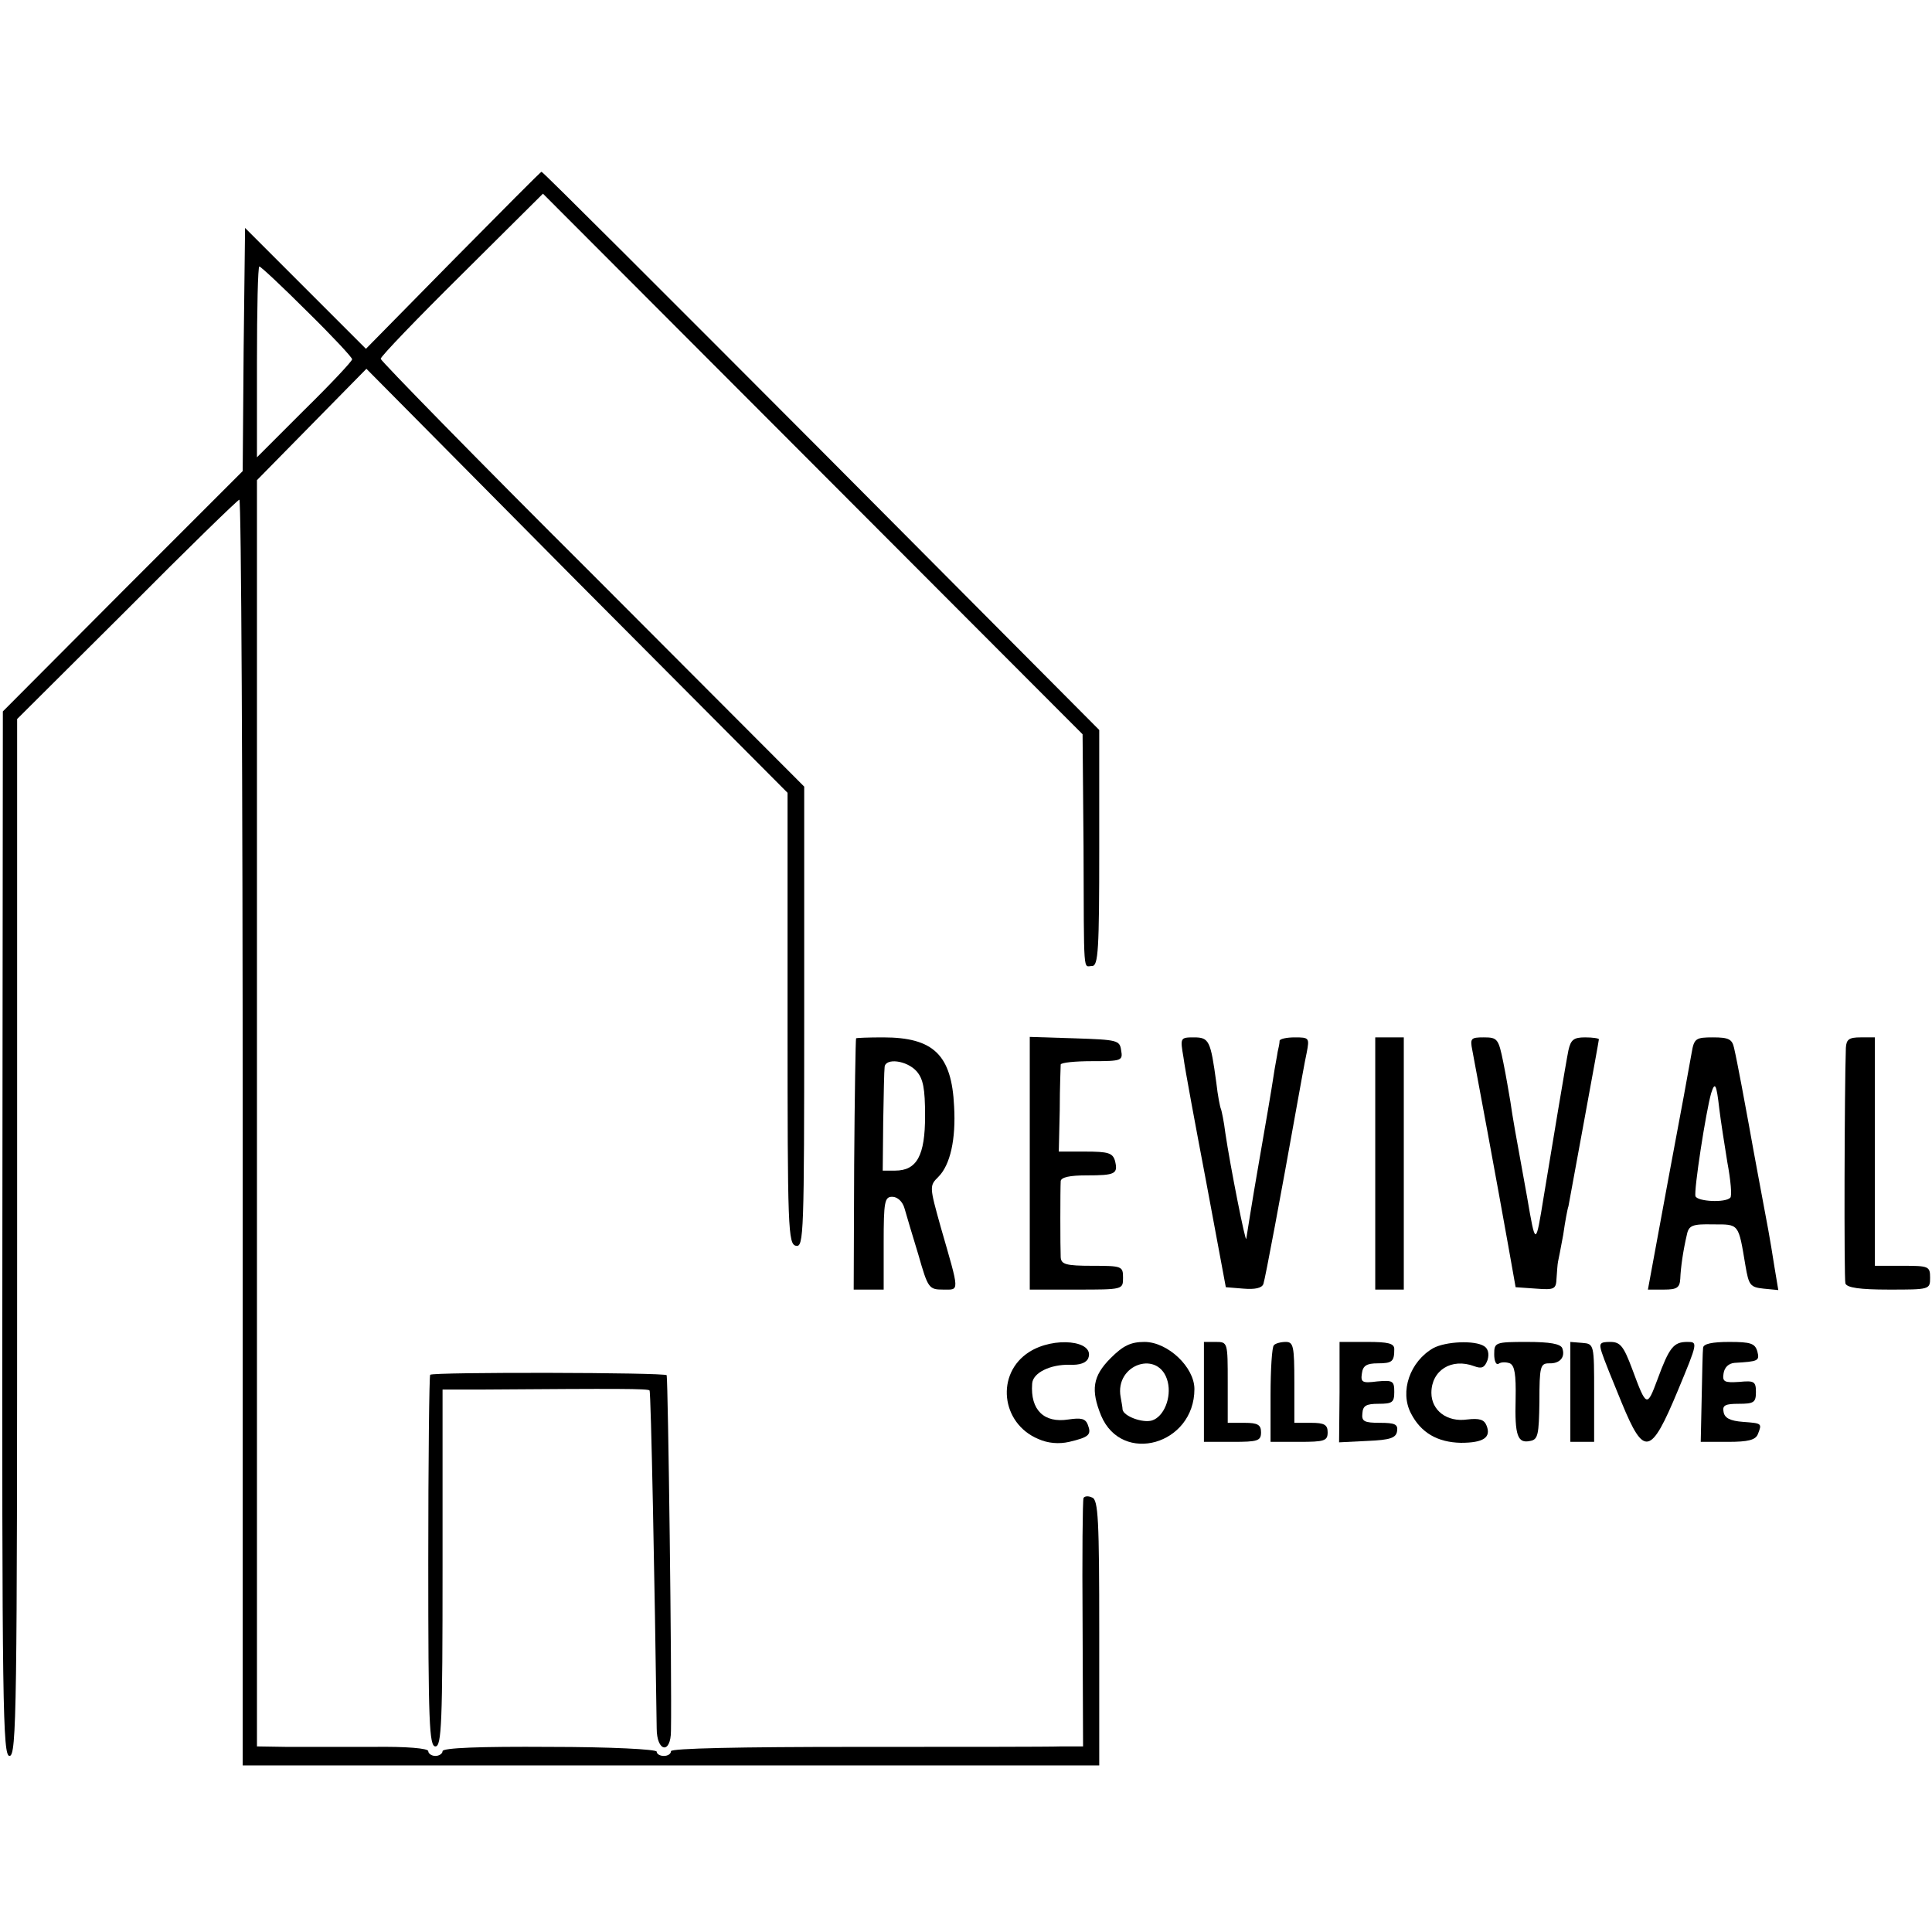 <?xml version="1.0" standalone="no"?>
<!DOCTYPE svg PUBLIC "-//W3C//DTD SVG 20010904//EN"
 "http://www.w3.org/TR/2001/REC-SVG-20010904/DTD/svg10.dtd">
<svg version="1.0" xmlns="http://www.w3.org/2000/svg"
 width="406pt" height="406pt" viewBox="0 0 406 406"
 preserveAspectRatio="xMidYMid meet">
<g transform="translate(0,406) scale(0.1,-0.1)"
fill="#000000" stroke="none">
<path d="M952 3513 l-183 -186 -127 127 -127 127 -3 -255 -2 -256 -252 -252
-252 -253 -1 -1097 c-1 -999 1 -1098 15 -1098 15 0 16 99 16 1089 l0 1090 231
230 c126 127 233 231 236 231 4 0 7 -598 7 -1330 l0 -1330 900 0 900 0 0 279
c0 236 -2 280 -15 284 -8 4 -16 3 -18 -1 -2 -4 -3 -123 -2 -264 l1 -258 -46 0
c-25 -1 -219 -1 -432 -1 -244 0 -388 -3 -388 -9 0 -6 -7 -10 -15 -10 -8 0 -15
4 -15 9 0 5 -97 10 -225 10 -146 1 -225 -2 -225 -9 0 -5 -7 -10 -15 -10 -8 0
-15 5 -15 10 0 6 -45 10 -117 9 -65 0 -146 0 -180 0 l-63 1 0 1330 0 1331 115
117 115 117 442 -446 443 -445 0 -475 c0 -443 1 -474 18 -477 16 -3 17 25 17
481 l0 484 -445 446 c-245 244 -445 449 -445 453 0 5 77 85 171 178 l170 169
567 -568 567 -568 2 -236 c1 -278 -1 -251 18 -251 13 0 15 34 15 248 l0 248
-584 587 c-322 323 -586 587 -588 586 -2 0 -85 -84 -186 -186z m-307 -107 c52
-51 95 -97 95 -101 0 -4 -45 -52 -100 -106 l-100 -100 0 201 c0 110 2 200 5
200 3 0 48 -42 100 -94z"/>
<path d="M1799 1878 c-1 -2 -3 -121 -4 -265 l-1 -263 31 0 32 0 0 98 c0 87 2
97 18 97 11 0 22 -10 26 -25 4 -14 17 -58 29 -97 20 -70 22 -73 52 -73 35 0
35 -8 -5 131 -24 86 -24 87 -5 106 25 25 37 79 33 148 -5 108 -43 145 -149
145 -31 0 -57 -1 -57 -2z m127 -69 c14 -16 18 -36 18 -94 0 -83 -17 -115 -63
-115 l-26 0 1 102 c1 57 2 109 3 116 2 19 46 14 67 -9z"/>
<path d="M2164 1615 l0 -265 98 0 c98 0 98 0 98 25 0 24 -2 25 -65 25 -55 0
-65 3 -66 18 -1 21 -1 142 0 160 1 8 19 12 54 12 61 0 67 3 60 31 -5 16 -14
19 -62 19 l-56 0 2 87 c0 49 2 91 2 96 1 4 30 7 66 7 62 0 65 1 61 23 -3 21
-8 22 -97 25 l-95 3 0 -266z"/>
<path d="M2487 1838 c3 -24 25 -142 48 -263 l41 -220 37 -3 c24 -2 39 1 42 10
4 12 37 188 70 373 8 44 17 95 21 113 6 31 5 32 -25 32 -17 0 -31 -3 -32 -7 0
-5 -2 -15 -4 -23 -1 -8 -6 -32 -9 -53 -3 -21 -17 -103 -31 -183 -14 -80 -25
-151 -26 -157 -1 -13 -34 154 -44 222 -3 25 -8 47 -9 50 -2 3 -7 29 -10 56
-12 88 -15 95 -47 95 -29 0 -29 -1 -22 -42z"/>
<path d="M2890 1615 l0 -265 30 0 30 0 0 265 0 265 -30 0 -30 0 0 -265z"/>
<path d="M3094 1853 c7 -36 54 -290 75 -408 l16 -90 43 -3 c39 -3 42 -1 43 22
1 14 2 29 3 34 1 4 6 30 11 57 4 28 9 55 11 60 3 17 64 347 64 351 0 2 -13 4
-29 4 -24 0 -30 -5 -35 -27 -5 -24 -35 -205 -52 -308 -17 -105 -17 -105 -35 0
-25 137 -30 165 -35 200 -3 17 -9 54 -15 83 -10 49 -12 52 -41 52 -27 0 -29
-2 -24 -27z"/>
<path d="M3555 1848 c-3 -18 -25 -138 -49 -265 l-43 -233 34 0 c27 0 33 4 34
23 1 24 6 59 14 93 4 19 12 22 55 21 55 0 53 3 68 -87 7 -41 10 -45 38 -48
l31 -3 -8 48 c-4 26 -10 62 -13 78 -13 70 -30 160 -41 222 -6 33 -24 131 -31
161 -4 18 -11 22 -44 22 -36 0 -40 -2 -45 -32z m58 -118 c3 -25 11 -76 17
-113 7 -37 10 -71 6 -74 -11 -11 -68 -8 -73 3 -4 11 22 179 33 217 8 25 11 19
17 -33z"/>
<path d="M3879 1858 c-3 -85 -4 -485 -1 -495 3 -9 30 -13 91 -13 86 0 87 0 87
25 0 24 -3 25 -58 25 l-58 0 0 240 0 240 -30 0 c-24 0 -30 -4 -31 -22z"/>
<path d="M2163 1219 c-71 -45 -60 -150 19 -183 20 -9 43 -11 65 -6 42 10 47
15 39 36 -5 13 -14 15 -41 11 -51 -8 -80 20 -76 75 1 23 38 41 79 40 21 -1 35
4 39 14 14 37 -72 46 -124 13z"/>
<path d="M2334 1206 c-38 -38 -42 -67 -20 -121 44 -104 196 -61 196 56 0 46
-56 99 -105 99 -29 0 -45 -8 -71 -34z m120 -50 c8 -33 -8 -73 -33 -81 -20 -6
-60 9 -62 23 0 4 -2 15 -4 26 -13 70 82 101 99 32z"/>
<path d="M2530 1135 l0 -105 60 0 c53 0 60 2 60 20 0 16 -7 20 -35 20 l-35 0
0 85 c0 84 0 85 -25 85 l-25 0 0 -105z"/>
<path d="M2677 1233 c-4 -3 -7 -51 -7 -105 l0 -98 60 0 c53 0 60 2 60 20 0 16
-7 20 -35 20 l-35 0 0 85 c0 76 -2 85 -18 85 -10 0 -22 -3 -25 -7z"/>
<path d="M2815 1135 l-1 -106 60 3 c47 2 60 6 62 21 2 14 -5 17 -36 17 -33 0
-39 3 -37 20 1 16 8 20 34 20 29 0 33 3 33 25 0 23 -3 25 -36 22 -31 -4 -35
-2 -32 17 2 16 10 21 33 21 31 0 35 4 35 30 0 12 -13 15 -57 15 l-58 0 0 -105z"/>
<path d="M3012 1227 c-49 -28 -71 -91 -47 -137 21 -41 56 -61 105 -62 47 0 64
11 54 36 -5 13 -15 16 -41 13 -42 -6 -75 19 -75 56 0 47 42 74 90 56 16 -6 22
-3 28 13 4 13 1 24 -7 29 -20 13 -81 10 -107 -4z"/>
<path d="M3140 1214 c0 -14 4 -23 9 -20 5 4 16 4 24 1 10 -5 13 -23 12 -75 -2
-77 4 -94 31 -88 16 3 18 13 19 83 0 73 2 80 20 80 23 -1 35 13 28 32 -4 9
-26 13 -74 13 -67 0 -69 -1 -69 -26z"/>
<path d="M3300 1135 l0 -105 25 0 25 0 0 103 c0 102 0 103 -25 105 l-25 2 0
-105z"/>
<path d="M3366 1218 c4 -13 23 -60 42 -106 47 -114 61 -111 118 26 42 101 42
102 20 102 -29 0 -38 -11 -63 -79 -22 -59 -23 -59 -53 22 -18 48 -25 57 -46
57 -22 0 -24 -3 -18 -22z"/>
<path d="M3579 1228 c-1 -7 -2 -55 -3 -105 l-2 -93 57 0 c43 0 58 4 63 16 9
23 9 23 -31 26 -27 2 -39 8 -41 21 -3 14 4 17 32 17 32 0 36 3 36 25 0 22 -4
24 -35 21 -31 -2 -36 0 -33 18 2 13 11 21 23 22 50 3 53 4 48 24 -5 17 -14 20
-59 20 -36 0 -54 -4 -55 -12z"/>
<path d="M904 1171 c-2 -2 -4 -179 -4 -393 0 -338 2 -388 15 -388 13 0 15 48
15 375 l0 375 90 0 c280 2 342 2 345 -2 3 -2 11 -413 15 -710 0 -50 30 -55 30
-5 2 115 -6 728 -9 747 -1 6 -491 7 -497 1z"/>
</g>
</svg>
